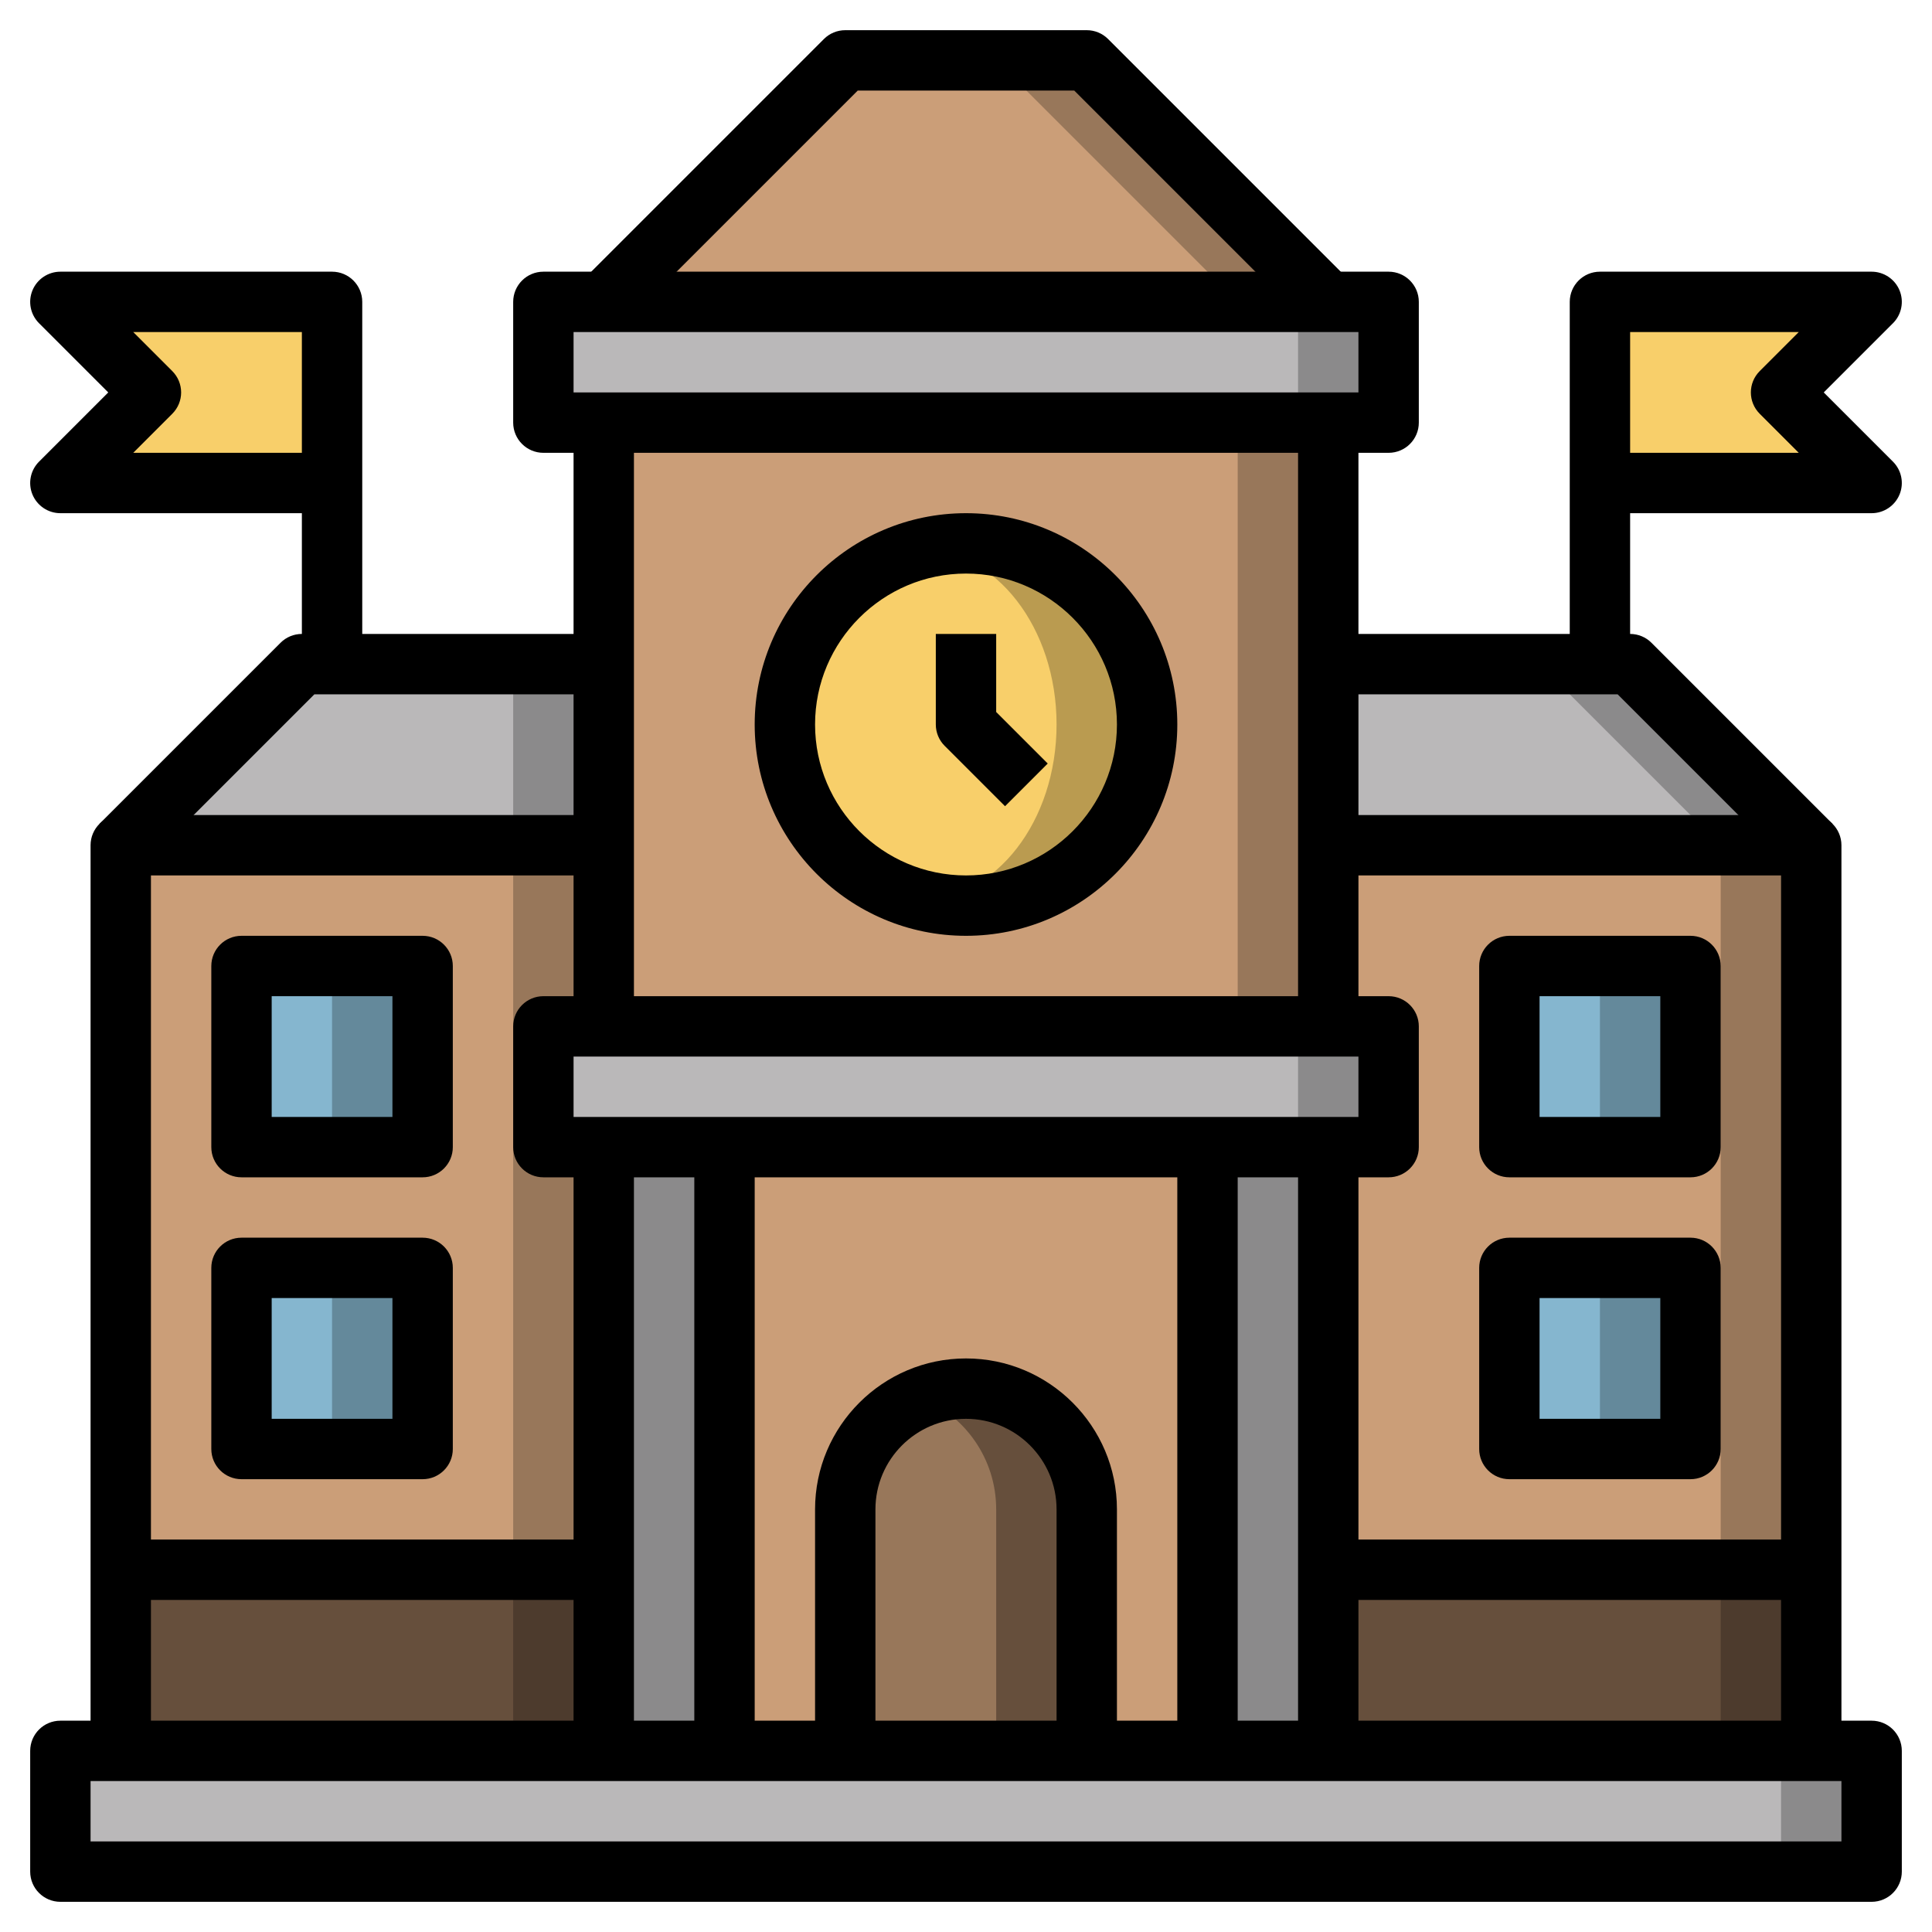 <svg id="Layer_3" enable-background="new 0 0 64 64" height="512" viewBox="0 0 64 64" width="512" xmlns="http://www.w3.org/2000/svg"><path d="m20 10 8-8h8l8 8z" fill="#98775a"/><path d="m28 2-8 8h21l-8-8z" fill="#cb9e78"/><path d="m44 22h10l6 6h-16z" fill="#8b8a8b"/><path d="m20 22h-10l-6 6h16z" fill="#8b8a8b"/><path d="m10 22-6 6h13v-6z" fill="#bab8b9"/><path d="m44 22v6h13l-6-6z" fill="#bab8b9"/><path d="m20 14h24v20h-24z" fill="#98775a"/><path d="m20 14h21v20h-21z" fill="#cb9e78"/><path d="m4 28h16v24h-16z" fill="#98775a"/><path d="m4 28h13v24h-13z" fill="#cb9e78"/><path d="m44 28h16v24h-16z" fill="#98775a"/><path d="m44 28h13v24h-13z" fill="#cb9e78"/><circle cx="32" cy="24" fill="#ba9b50" r="6"/><ellipse cx="30.5" cy="24" fill="#f8cf6a" rx="4.5" ry="5.803"/><path d="m4 52h16v6h-16z" fill="#4d3b2d"/><path d="m4 52h13v6h-13z" fill="#664f3c"/><path d="m44 52h16v6h-16z" fill="#4d3b2d"/><path d="m44 52h13v6h-13z" fill="#664f3c"/><path d="m50 32h6v6h-6z" fill="#64899b"/><path d="m50 32h3v6h-3z" fill="#85b6cf"/><path d="m50 42h6v6h-6z" fill="#64899b"/><path d="m50 42h3v6h-3z" fill="#85b6cf"/><path d="m8 42h6v6h-6z" fill="#64899b"/><path d="m8 42h3v6h-3z" fill="#85b6cf"/><path d="m8 32h6v6h-6z" fill="#64899b"/><path d="m8 32h3v6h-3z" fill="#85b6cf"/><path d="m24 38h16v20h-16z" fill="#cb9e78"/><path d="m28 58v-8c0-2.209 1.791-4 4-4 2.209 0 4 1.791 4 4v8z" fill="#98775a"/><path d="m28 58v-8c0-2.209 1.791-4 4-4 2.209 0 4 1.791 4 4v8z" fill="#664f3c"/><path d="m30.5 46.297c-1.465.594-2.5 2.025-2.5 3.703v8h5v-8c0-1.678-1.035-3.109-2.5-3.703z" fill="#98775a"/><path d="m53 16v-6h9l-3 3 3 3z" fill="#f8cf6a"/><path d="m11 16v-6h-9l3 3-3 3z" fill="#f8cf6a"/><g fill="#8b8a8b"><path d="m20 38h4v20h-4z"/><path d="m40 38h4v20h-4z"/><path d="m18 34h28v4h-28z"/></g><path d="m18 34h25v4h-25z" fill="#bab8b9"/><path d="m18 10h28v4h-28z" fill="#8b8a8b"/><path d="m18 10h25v4h-25z" fill="#bab8b9"/><path d="m2 58h60v4h-60z" fill="#8b8a8b"/><path d="m2 58h57v4h-57z" fill="#bab8b9"/><path d="m62 63h-60c-.552 0-1-.448-1-1v-4c0-.552.448-1 1-1h60c.552 0 1 .448 1 1v4c0 .552-.448 1-1 1zm-59-2h58v-2h-58z"/><path d="m43 14h2v20h-2z"/><path d="m19 14h2v20h-2z"/><path d="m5 58h-2v-30c0-.552.448-1 1-1h16v2h-15z"/><path d="m61 58h-2v-29h-15v-2h16c.552 0 1 .448 1 1z"/><path d="m14 39h-6c-.552 0-1-.448-1-1v-6c0-.552.448-1 1-1h6c.552 0 1 .448 1 1v6c0 .552-.448 1-1 1zm-5-2h4v-4h-4z"/><path d="m14 49h-6c-.552 0-1-.448-1-1v-6c0-.552.448-1 1-1h6c.552 0 1 .448 1 1v6c0 .552-.448 1-1 1zm-5-2h4v-4h-4z"/><path d="m56 39h-6c-.552 0-1-.448-1-1v-6c0-.552.448-1 1-1h6c.552 0 1 .448 1 1v6c0 .552-.448 1-1 1zm-5-2h4v-4h-4z"/><path d="m56 49h-6c-.552 0-1-.448-1-1v-6c0-.552.448-1 1-1h6c.552 0 1 .448 1 1v6c0 .552-.448 1-1 1zm-5-2h4v-4h-4z"/><path d="m4.707 28.707-1.414-1.414 6-6c.187-.188.442-.293.707-.293h10v2h-9.586z"/><path d="m59.293 28.707-5.707-5.707h-9.586v-2h10c.265 0 .52.105.707.293l6 6z"/><path d="m12 22h-2v-5h-8c-.404 0-.769-.244-.924-.617-.155-.374-.069-.804.217-1.09l2.293-2.293-2.293-2.293c-.286-.286-.372-.716-.217-1.09.155-.373.52-.617.924-.617h9c.552 0 1 .448 1 1zm-7.586-7h5.586v-4h-5.586l1.293 1.293c.391.391.391 1.023 0 1.414z"/><path d="m54 22h-2v-12c0-.552.448-1 1-1h9c.404 0 .769.244.924.617.155.374.069.804-.217 1.09l-2.293 2.293 2.293 2.293c.286.286.372.716.217 1.09-.155.373-.52.617-.924.617h-8zm0-7h5.586l-1.293-1.293c-.391-.391-.391-1.023 0-1.414l1.293-1.293h-5.586z"/><path d="m46 15h-28c-.552 0-1-.448-1-1v-4c0-.552.448-1 1-1h28c.552 0 1 .448 1 1v4c0 .552-.448 1-1 1zm-27-2h26v-2h-26z"/><path d="m43.293 10.707-7.707-7.707h-7.172l-7.707 7.707-1.414-1.414 8-8c.187-.188.442-.293.707-.293h8c.265 0 .52.105.707.293l8 8z"/><path d="m46 39h-28c-.552 0-1-.448-1-1v-4c0-.552.448-1 1-1h28c.552 0 1 .448 1 1v4c0 .552-.448 1-1 1zm-27-2h26v-2h-26z"/><path d="m19 38h2v20h-2z"/><path d="m43 38h2v20h-2z"/><path d="m4 51h16v2h-16z"/><path d="m44 51h16v2h-16z"/><path d="m32 31c-3.86 0-7-3.14-7-7s3.14-7 7-7 7 3.14 7 7-3.14 7-7 7zm0-12c-2.757 0-5 2.243-5 5s2.243 5 5 5 5-2.243 5-5-2.243-5-5-5z"/><path d="m33.293 26.707-2-2c-.188-.187-.293-.442-.293-.707v-3h2v2.586l1.707 1.707z"/><path d="m23 38h2v20h-2z"/><path d="m39 38h2v20h-2z"/><path d="m37 58h-2v-8c0-1.654-1.346-3-3-3s-3 1.346-3 3v8h-2v-8c0-2.757 2.243-5 5-5s5 2.243 5 5z"/></svg>